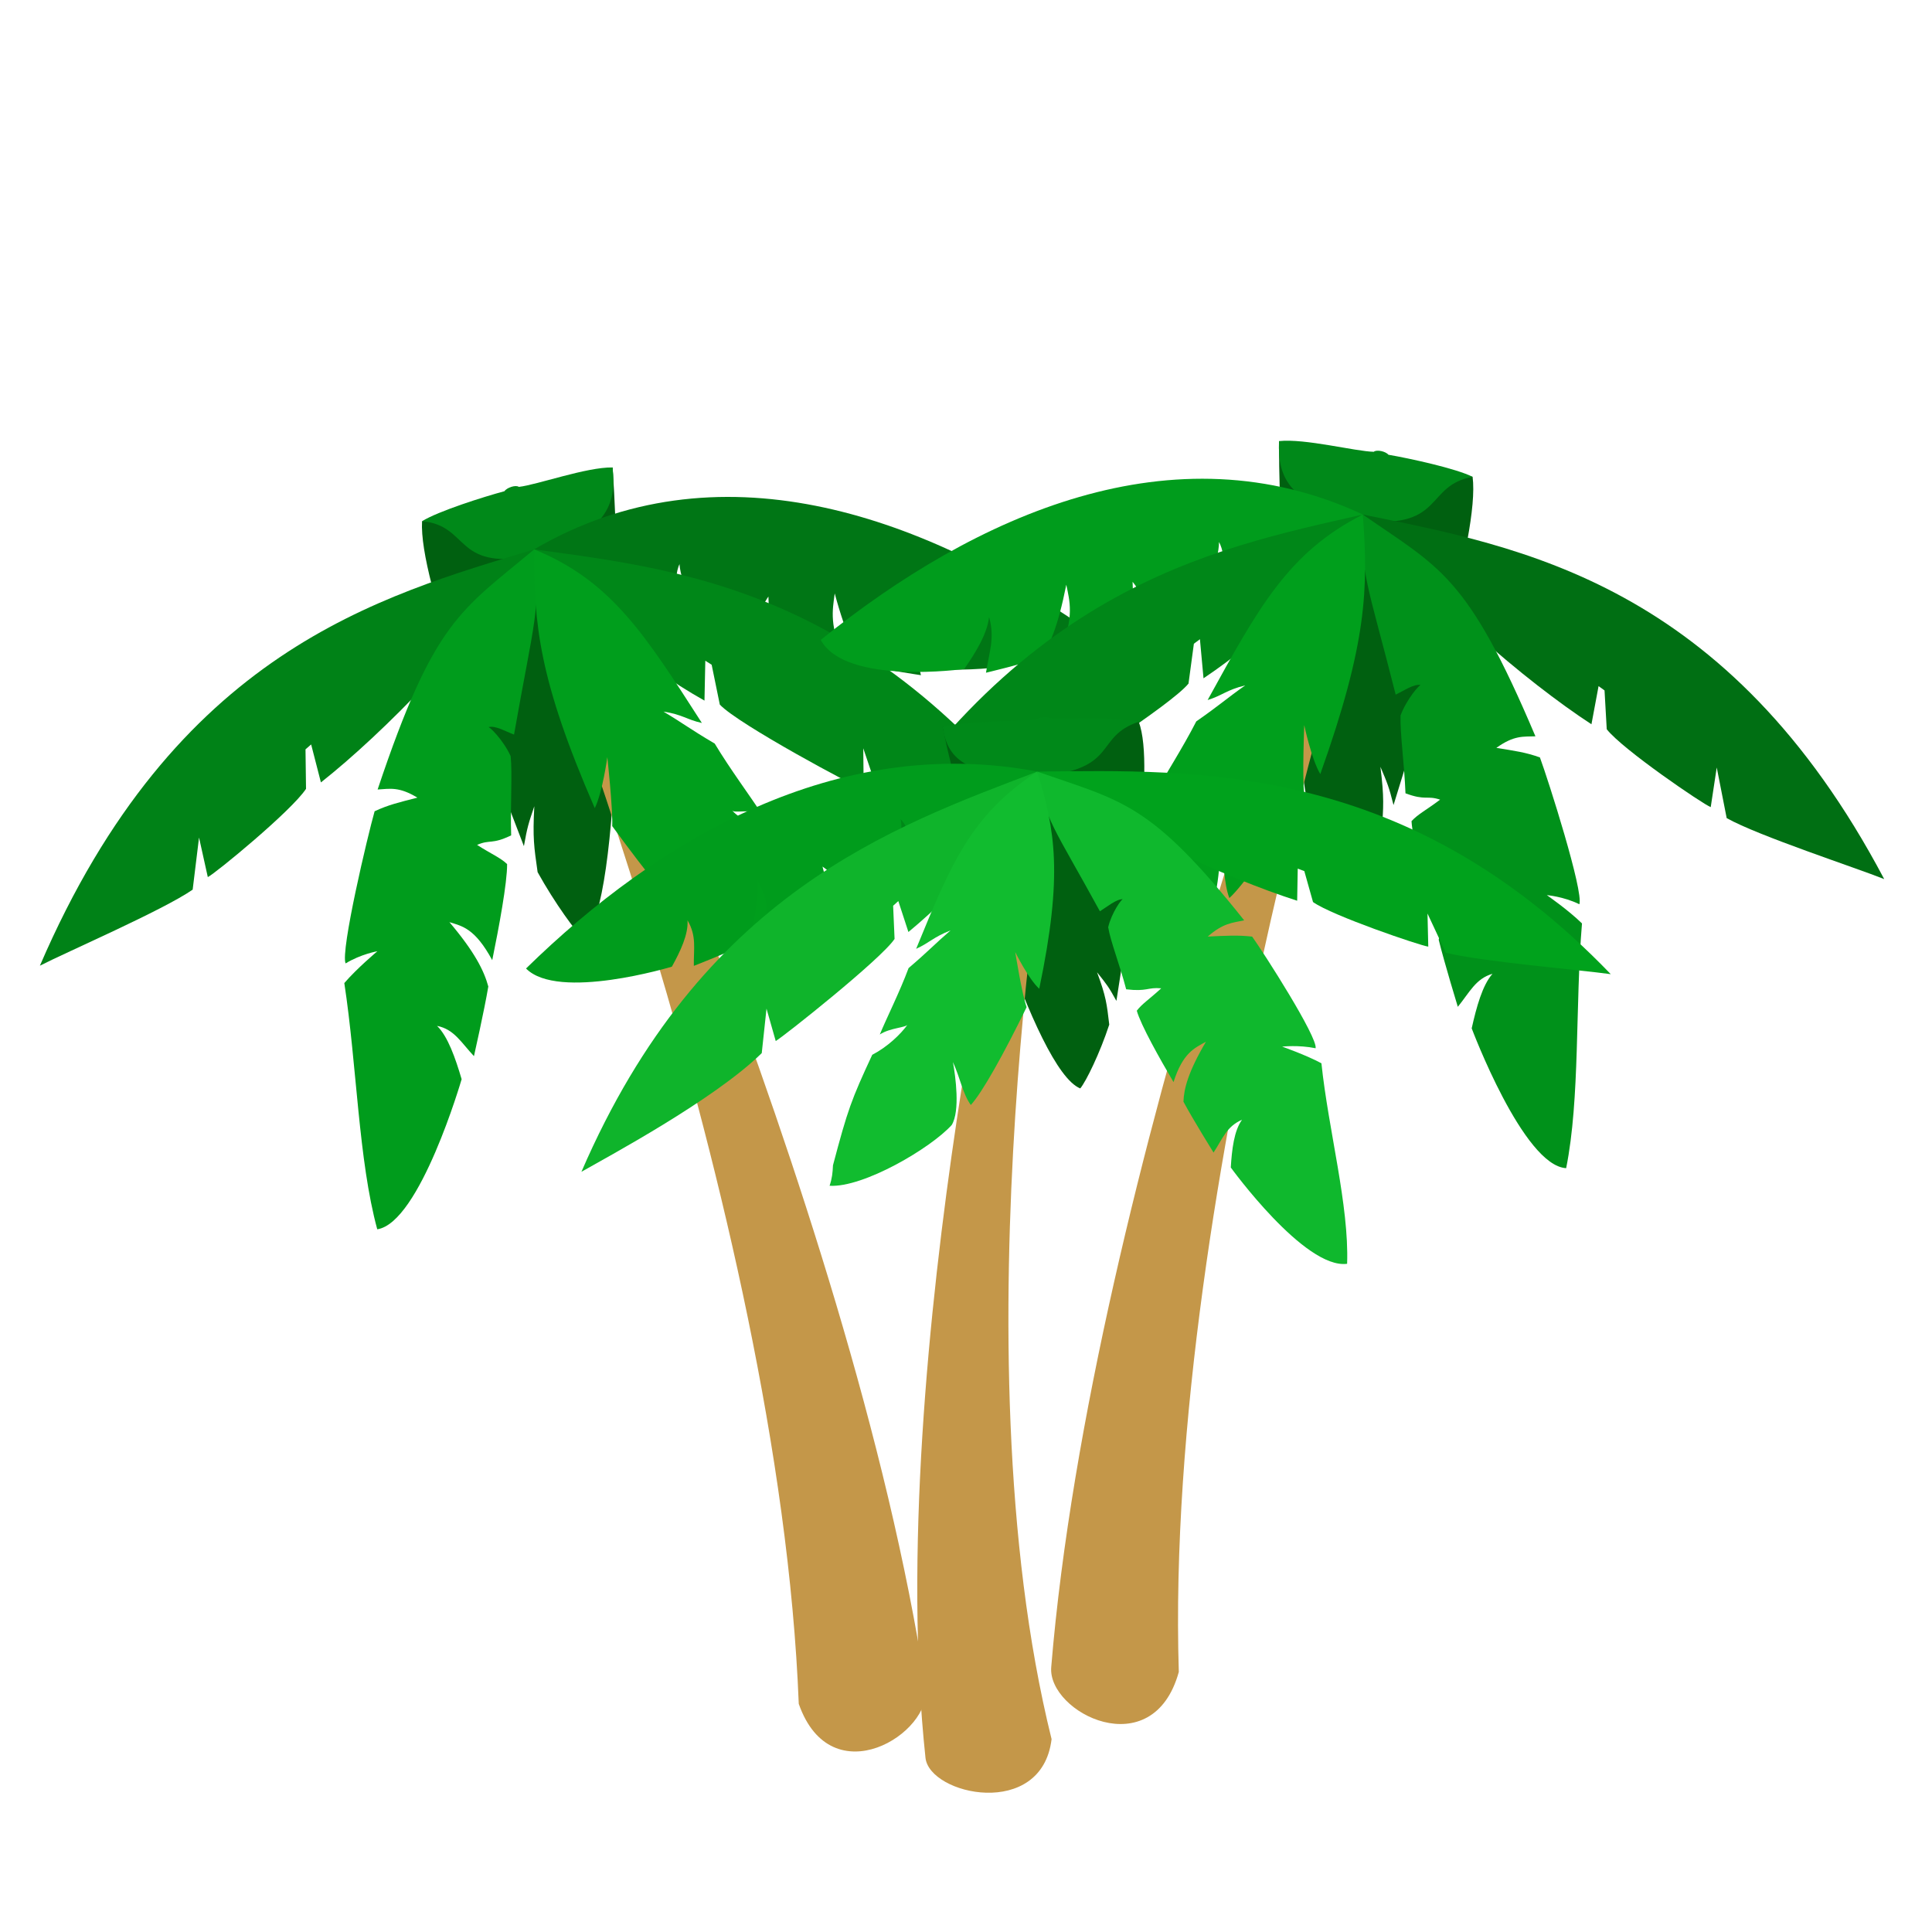 <?xml version="1.0" encoding="UTF-8" standalone="no"?>
<!-- Created with Inkscape (http://www.inkscape.org/) -->

<svg
   xmlns:dc="http://purl.org/dc/elements/1.1/"
   xmlns:cc="http://creativecommons.org/ns#"
   xmlns:rdf="http://www.w3.org/1999/02/22-rdf-syntax-ns#"
   xmlns:svg="http://www.w3.org/2000/svg"
   xmlns="http://www.w3.org/2000/svg"
   xmlns:sodipodi="http://sodipodi.sourceforge.net/DTD/sodipodi-0.dtd"
   xmlns:inkscape="http://www.inkscape.org/namespaces/inkscape"
   width="400"
   height="400"
   viewBox="0 0 105.833 105.833"
   version="1.1"
   id="svg8"
   inkscape:version="0.92.4 5da689c313, 2019-01-14"
   sodipodi:docname="palmier.svg">
  <defs
     id="defs2" />
  <sodipodi:namedview
     id="base"
     pagecolor="#ffffff"
     bordercolor="#666666"
     borderopacity="1.0"
     inkscape:pageopacity="0.0"
     inkscape:pageshadow="2"
     inkscape:zoom="1.0977658"
     inkscape:cx="60.853046"
     inkscape:cy="304.41843"
     inkscape:document-units="mm"
     inkscape:current-layer="layer3"
     showgrid="false"
     units="px"
     inkscape:window-width="956"
     inkscape:window-height="1057"
     inkscape:window-x="960"
     inkscape:window-y="0"
     inkscape:window-maximized="0" />
  <g
     inkscape:groupmode="layer"
     id="layer3"
     inkscape:label="Layer 3"
     style="display:inline;opacity:1">
    <g
       style="display:inline;opacity:1"
       id="g949-5"
       transform="matrix(-1.355,0.369,0.322,1.549,90.071,-48.295)">
      <g
         transform="matrix(0.46,0,0,0.567,29.595,25.406)"
         id="g920-3">
        <path
           style="display:inline;opacity:1;fill:#006010;fill-opacity:1;stroke:none;stroke-width:0.258px;stroke-linecap:butt;stroke-linejoin:miter;stroke-opacity:1"
           d="m 61.578,18.353 c -6.887,0.033 -10.157,0.36 -16.776,-0.109 1.417,7.543 6.717,25.887 10.539,27.381 0.519,-0.504 1.803,-2.597 2.693,-4.698 -0.139,-1.559 -0.174,-2.094 -0.864,-3.942 0.774,0.914 0.944,1.114 1.555,2.187 1.265,-5.774 4.187,-17.299 2.852,-20.819 z"
           id="path873-3-5"
           inkscape:connector-curvature="0"
           sodipodi:nodetypes="ccccccc" />
        <path
           style="fill:#008919;fill-opacity:1;stroke:none;stroke-width:0.165px;stroke-linecap:butt;stroke-linejoin:miter;stroke-opacity:1"
           d="m 61.578,18.353 c -1.497,-0.33 -5.545,-0.451 -7.372,-0.446 -0.265,-0.175 -1.051,-0.207 -1.273,-0.024 -1.55,0.173 -5.98,-0.086 -8.131,0.36 0.309,2.299 1.623,3.798 8.322,3.93 6.635,-0.397 4.58,-2.808 8.454,-3.82 z"
           id="path873-6"
           inkscape:connector-curvature="0"
           sodipodi:nodetypes="cccccc" />
      </g>
      <path
         sodipodi:nodetypes="ccccc"
         inkscape:connector-curvature="0"
         id="path922-2"
         d="M 47.929,79.428 C 46.877,62.368 53.181,38.109 53.181,38.109 l 1.223,0.34 c 0,0 -4.703,23.586 -1.49,40.379 -0.508,3.41 -4.897,2.194 -4.985,0.6 z"
         style="display:inline;opacity:1;fill:#c49749;fill-opacity:1;stroke:none;stroke-width:0.133px;stroke-linecap:butt;stroke-linejoin:miter;stroke-opacity:1" />
      <path
         sodipodi:nodetypes="cccccccccccccccc"
         inkscape:connector-curvature="0"
         id="path871-7-9"
         d="m 45.267,41.49 c 0.458,0.36 0.359,0.524 1.073,1.053 0.709,-0.624 1.54,-1.167 1.912,-1.574 0.212,-0.59 0.197,-1.383 0.146,-1.385 0.222,0.211 0.321,0.697 0.461,1.087 3.253,-1.499 3.739,-1.478 4.997,-2.895 -7.833,-1.906 -15.022,2.33 -20.398,7.603 1.207,1.43 5.734,0.136 5.734,0.136 0.355,-0.635 0.7,-1.34 0.687,-1.941 0.343,0.689 0.191,1.215 0.178,1.939 0,0 1.359,-0.516 2.047,-0.842 0.271,-0.455 0.502,-1.158 0.602,-2.68 0.222,0.548 0.481,1.049 0.136,2.307 0.942,-0.39 2.259,-0.972 2.702,-1.341 -0.011,-0.38 -0.146,-0.77 -0.277,-1.468 z"
         style="display:inline;opacity:1;fill:#007615;fill-opacity:1;stroke:none;stroke-width:0.134px;stroke-linecap:butt;stroke-linejoin:miter;stroke-opacity:1" />
      <path
         sodipodi:nodetypes="ccccccccccc"
         inkscape:connector-curvature="0"
         id="path875-1"
         d="m 76.078,47.206 c -7.68,-9.282 -15.908,-9.27 -22.222,-9.429 2.914,2.461 7.249,4.782 10.012,5.856 l 0.072,-1.36 0.255,0.113 0.294,1.326 c 0.727,0.605 4.151,2.008 4.46,2.059 l 0.021,-1.404 0.658,1.686 c 1.299,0.419 5.313,0.936 6.45,1.153 z"
         style="fill:#008217;fill-opacity:1;stroke:none;stroke-width:0.133px;stroke-linecap:butt;stroke-linejoin:miter;stroke-opacity:1" />
      <path
         sodipodi:nodetypes="ccccccccccc"
         inkscape:connector-curvature="0"
         id="path875-6-2"
         d="m 35.319,54.081 c 5.153,-11.61 12.745,-14.171 18.536,-16.304 -2.176,3.353 -2.989,4.685 -5.313,6.614 l -0.349,-1.327 -0.211,0.192 0.005,1.408 c -0.545,0.827 -4.554,4.008 -4.829,4.156 l -0.312,-1.386 -0.256,1.878 c -1.945,1.916 -6.266,4.198 -7.27,4.769 z"
         style="display:inline;opacity:1;fill:#008718;fill-opacity:1;stroke:none;stroke-width:0.132px;stroke-linecap:butt;stroke-linejoin:miter;stroke-opacity:1" />
      <path
         sodipodi:nodetypes="cccccccccccccccccccccc"
         inkscape:connector-curvature="0"
         id="path871-70"
         d="m 58.387,47.148 c -0.54,-0.072 -0.552,0.129 -1.377,-0.009 -0.204,-1.017 -0.544,-2.063 -0.61,-2.658 0.155,-0.613 0.589,-1.209 0.629,-1.171 -0.281,-0.007 -0.616,0.29 -0.93,0.482 -1.667,-3.62 -2.047,-3.974 -2.243,-6.014 3.298,1.385 4.385,1.459 7.899,6.609 -0.474,0.09 -0.832,0.086 -1.457,0.635 0.746,-0.009 1.165,-0.024 1.745,0.066 0.451,0.738 2.423,4.362 2.321,4.828 -0.662,-0.173 -1.313,-0.118 -1.313,-0.118 0,0 0.926,0.39 1.518,0.764 0.173,2.865 0.869,6.061 0.698,8.541 -1.68,0.177 -4.422,-4.254 -4.422,-4.254 0.07,-0.756 0.185,-1.558 0.516,-2.008 -0.628,0.266 -0.794,0.785 -1.171,1.349 0,0 -0.755,-1.428 -1.103,-2.2 0.037,-0.554 0.238,-1.268 0.976,-2.509 -0.461,0.251 -0.926,0.437 -1.336,1.663 -0.506,-1.015 -1.194,-2.461 -1.333,-3.081 0.212,-0.282 0.523,-0.478 0.994,-0.913 z"
         style="fill:#009c1c;fill-opacity:1;stroke:none;stroke-width:0.133px;stroke-linecap:butt;stroke-linejoin:miter;stroke-opacity:1" />
      <path
         sodipodi:nodetypes="cccccccccccccccc"
         inkscape:connector-curvature="0"
         id="path881-9"
         d="m 45.049,55.037 c 1.327,0.137 4.042,-1.452 4.895,-2.399 0.358,-0.584 0.225,-2.062 0.146,-2.666 0.277,0.738 0.326,1.336 0.635,1.846 0.472,-0.515 1.38,-2.126 2.345,-4.067 -0.17,-0.604 -0.361,-2.352 -0.361,-2.352 0,0 0.465,1.139 0.886,1.591 1.117,-4.823 0.871,-6.691 0.261,-9.213 -2.697,1.755 -3.559,3.85 -5.037,7.339 0.55,-0.247 0.677,-0.462 1.382,-0.732 -0.656,0.566 -0.876,0.825 -1.709,1.538 -0.383,0.995 -0.967,2.137 -1.234,2.773 0.424,-0.276 1.045,-0.246 1.115,-0.388 -0.291,0.407 -0.836,0.928 -1.444,1.238 -0.895,1.885 -1.045,2.279 -1.714,4.627 -0.027,0.329 -0.055,0.549 -0.166,0.866 z"
         style="fill:#009e1c;fill-opacity:1;stroke:none;stroke-width:0.133px;stroke-linecap:butt;stroke-linejoin:miter;stroke-opacity:1" />
    </g>
    <g
       id="g949"
       transform="matrix(1.376,0.241,-0.214,1.55,8.633,-43.348)">
      <g
         transform="matrix(0.46,0,0,0.567,29.595,25.406)"
         id="g920">
        <path
           style="display:inline;opacity:1;fill:#006010;fill-opacity:1;stroke:none;stroke-width:0.258px;stroke-linecap:butt;stroke-linejoin:miter;stroke-opacity:1"
           d="m 61.578,18.353 c -6.887,0.033 -10.157,0.36 -16.776,-0.109 1.417,7.543 6.717,25.887 10.539,27.381 0.519,-0.504 1.803,-2.597 2.693,-4.698 -0.139,-1.559 -0.174,-2.094 -0.864,-3.942 0.774,0.914 0.944,1.114 1.555,2.187 1.265,-5.774 4.187,-17.299 2.852,-20.819 z"
           id="path873-3"
           inkscape:connector-curvature="0"
           sodipodi:nodetypes="ccccccc" />
        <path
           style="fill:#008919;fill-opacity:1;stroke:none;stroke-width:0.165px;stroke-linecap:butt;stroke-linejoin:miter;stroke-opacity:1"
           d="m 61.578,18.353 c -1.497,-0.33 -5.545,-0.451 -7.372,-0.446 -0.265,-0.175 -1.051,-0.207 -1.273,-0.024 -1.55,0.173 -5.98,-0.086 -8.131,0.36 0.309,2.299 1.623,3.798 8.322,3.93 6.635,-0.397 4.58,-2.808 8.454,-3.82 z"
           id="path873"
           inkscape:connector-curvature="0"
           sodipodi:nodetypes="cccccc" />
      </g>
      <path
         sodipodi:nodetypes="ccccc"
         inkscape:connector-curvature="0"
         id="path922"
         d="M 47.929,79.428 C 46.877,62.368 53.181,38.109 53.181,38.109 l 1.223,0.34 c 0,0 -4.703,23.586 -1.49,40.379 -0.508,3.41 -4.897,2.194 -4.985,0.6 z"
         style="display:inline;opacity:1;fill:#c49749;fill-opacity:1;stroke:none;stroke-width:0.133px;stroke-linecap:butt;stroke-linejoin:miter;stroke-opacity:1" />
      <path
         sodipodi:nodetypes="cccccccccccccccc"
         inkscape:connector-curvature="0"
         id="path871-7"
         d="m 45.267,41.49 c 0.458,0.36 0.359,0.524 1.073,1.053 0.709,-0.624 1.54,-1.167 1.912,-1.574 0.212,-0.59 0.197,-1.383 0.146,-1.385 0.222,0.211 0.321,0.697 0.461,1.087 3.253,-1.499 3.739,-1.478 4.997,-2.895 -7.833,-1.906 -15.022,2.33 -20.398,7.603 1.207,1.43 5.734,0.136 5.734,0.136 0.355,-0.635 0.7,-1.34 0.687,-1.941 0.343,0.689 0.191,1.215 0.178,1.939 0,0 1.359,-0.516 2.047,-0.842 0.271,-0.455 0.502,-1.158 0.602,-2.68 0.222,0.548 0.481,1.049 0.136,2.307 0.942,-0.39 2.259,-0.972 2.702,-1.341 -0.011,-0.38 -0.146,-0.77 -0.277,-1.468 z"
         style="display:inline;opacity:1;fill:#009c1c;fill-opacity:1;stroke:none;stroke-width:0.134px;stroke-linecap:butt;stroke-linejoin:miter;stroke-opacity:1" />
      <path
         sodipodi:nodetypes="ccccccccccc"
         inkscape:connector-curvature="0"
         id="path875"
         d="m 76.078,47.206 c -7.68,-9.282 -15.908,-9.27 -22.222,-9.429 2.914,2.461 7.249,4.782 10.012,5.856 l 0.072,-1.36 0.255,0.113 0.294,1.326 c 0.727,0.605 4.151,2.008 4.46,2.059 l 0.021,-1.404 0.658,1.686 c 1.299,0.419 5.313,0.936 6.45,1.153 z"
         style="fill:#006f13;fill-opacity:1;stroke:none;stroke-width:0.133px;stroke-linecap:butt;stroke-linejoin:miter;stroke-opacity:1" />
      <path
         sodipodi:nodetypes="ccccccccccc"
         inkscape:connector-curvature="0"
         id="path875-6"
         d="m 35.319,54.081 c 5.153,-11.61 12.745,-14.171 18.536,-16.304 -2.176,3.353 -2.989,4.685 -5.313,6.614 l -0.349,-1.327 -0.211,0.192 0.005,1.408 c -0.545,0.827 -4.554,4.008 -4.829,4.156 l -0.312,-1.386 -0.256,1.878 c -1.945,1.916 -6.266,4.198 -7.27,4.769 z"
         style="display:inline;opacity:1;fill:#008718;fill-opacity:1;stroke:none;stroke-width:0.132px;stroke-linecap:butt;stroke-linejoin:miter;stroke-opacity:1" />
      <path
         sodipodi:nodetypes="cccccccccccccccccccccc"
         inkscape:connector-curvature="0"
         id="path871"
         d="m 58.387,47.148 c -0.54,-0.072 -0.552,0.129 -1.377,-0.009 -0.204,-1.017 -0.544,-2.063 -0.61,-2.658 0.155,-0.613 0.589,-1.209 0.629,-1.171 -0.281,-0.007 -0.616,0.29 -0.93,0.482 -1.667,-3.62 -2.047,-3.974 -2.243,-6.014 3.298,1.385 4.385,1.459 7.899,6.609 -0.474,0.09 -0.832,0.086 -1.457,0.635 0.746,-0.009 1.165,-0.024 1.745,0.066 0.451,0.738 2.423,4.362 2.321,4.828 -0.662,-0.173 -1.313,-0.118 -1.313,-0.118 0,0 0.926,0.39 1.518,0.764 0.173,2.865 0.869,6.061 0.698,8.541 -1.68,0.177 -4.422,-4.254 -4.422,-4.254 0.07,-0.756 0.185,-1.558 0.516,-2.008 -0.628,0.266 -0.794,0.785 -1.171,1.349 0,0 -0.755,-1.428 -1.103,-2.2 0.037,-0.554 0.238,-1.268 0.976,-2.509 -0.461,0.251 -0.926,0.437 -1.336,1.663 -0.506,-1.015 -1.194,-2.461 -1.333,-3.081 0.212,-0.282 0.523,-0.478 0.994,-0.913 z"
         style="fill:#00911a;fill-opacity:1;stroke:none;stroke-width:0.133px;stroke-linecap:butt;stroke-linejoin:miter;stroke-opacity:1" />
      <path
         sodipodi:nodetypes="cccccccccccccccc"
         inkscape:connector-curvature="0"
         id="path881"
         d="m 45.049,55.037 c 1.327,0.137 4.042,-1.452 4.895,-2.399 0.358,-0.584 0.225,-2.062 0.146,-2.666 0.277,0.738 0.326,1.336 0.635,1.846 0.472,-0.515 1.38,-2.126 2.345,-4.067 -0.17,-0.604 -0.361,-2.352 -0.361,-2.352 0,0 0.465,1.139 0.886,1.591 1.117,-4.823 0.871,-6.691 0.261,-9.213 -2.697,1.755 -3.559,3.85 -5.037,7.339 0.55,-0.247 0.677,-0.462 1.382,-0.732 -0.656,0.566 -0.876,0.825 -1.709,1.538 -0.383,0.995 -0.967,2.137 -1.234,2.773 0.424,-0.276 1.045,-0.246 1.115,-0.388 -0.291,0.407 -0.836,0.928 -1.444,1.238 -0.895,1.885 -1.045,2.279 -1.714,4.627 -0.027,0.329 -0.055,0.549 -0.166,0.866 z"
         style="fill:#009f1c;fill-opacity:1;stroke:none;stroke-width:0.133px;stroke-linecap:butt;stroke-linejoin:miter;stroke-opacity:1" />
    </g>
    <g
       style="display:inline;opacity:1"
       id="g949-2"
       transform="matrix(1.392,-0.048,0.051,1.29,-20.072,-3.88)">
      <g
         transform="matrix(0.46,0,0,0.567,29.595,25.406)"
         id="g920-0">
        <path
           style="display:inline;opacity:1;fill:#006010;fill-opacity:1;stroke:none;stroke-width:0.258px;stroke-linecap:butt;stroke-linejoin:miter;stroke-opacity:1"
           d="m 61.578,18.353 c -6.887,0.033 -10.157,0.36 -16.776,-0.109 1.417,7.543 6.717,25.887 10.539,27.381 0.519,-0.504 1.803,-2.597 2.693,-4.698 -0.139,-1.559 -0.174,-2.094 -0.864,-3.942 0.774,0.914 0.944,1.114 1.555,2.187 1.265,-5.774 4.187,-17.299 2.852,-20.819 z"
           id="path873-3-2"
           inkscape:connector-curvature="0"
           sodipodi:nodetypes="ccccccc" />
        <path
           style="fill:#008919;fill-opacity:1;stroke:none;stroke-width:0.165px;stroke-linecap:butt;stroke-linejoin:miter;stroke-opacity:1"
           d="m 61.578,18.353 c -1.497,-0.33 -5.545,-0.451 -7.372,-0.446 -0.265,-0.175 -1.051,-0.207 -1.273,-0.024 -1.55,0.173 -5.98,-0.086 -8.131,0.36 0.309,2.299 1.623,3.798 8.322,3.93 6.635,-0.397 4.58,-2.808 8.454,-3.82 z"
           id="path873-37"
           inkscape:connector-curvature="0"
           sodipodi:nodetypes="cccccc" />
      </g>
      <path
         sodipodi:nodetypes="ccccc"
         inkscape:connector-curvature="0"
         id="path922-5"
         d="M 47.929,79.428 C 46.877,62.368 53.181,38.109 53.181,38.109 l 1.223,0.34 c 0,0 -4.703,23.586 -1.49,40.379 -0.508,3.41 -4.897,2.194 -4.985,0.6 z"
         style="display:inline;opacity:1;fill:#c49749;fill-opacity:1;stroke:none;stroke-width:0.133px;stroke-linecap:butt;stroke-linejoin:miter;stroke-opacity:1" />
      <path
         sodipodi:nodetypes="cccccccccccccccc"
         inkscape:connector-curvature="0"
         id="path871-7-92"
         d="m 45.267,41.49 c 0.458,0.36 0.359,0.524 1.073,1.053 0.709,-0.624 1.54,-1.167 1.912,-1.574 0.212,-0.59 0.197,-1.383 0.146,-1.385 0.222,0.211 0.321,0.697 0.461,1.087 3.253,-1.499 3.739,-1.478 4.997,-2.895 -7.833,-1.906 -15.022,2.33 -20.398,7.603 1.207,1.43 5.734,0.136 5.734,0.136 0.355,-0.635 0.7,-1.34 0.687,-1.941 0.343,0.689 0.191,1.215 0.178,1.939 0,0 1.359,-0.516 2.047,-0.842 0.271,-0.455 0.502,-1.158 0.602,-2.68 0.222,0.548 0.481,1.049 0.136,2.307 0.942,-0.39 2.259,-0.972 2.702,-1.341 -0.011,-0.38 -0.146,-0.77 -0.277,-1.468 z"
         style="display:inline;opacity:1;fill:#009c1c;fill-opacity:1;stroke:none;stroke-width:0.134px;stroke-linecap:butt;stroke-linejoin:miter;stroke-opacity:1" />
      <path
         sodipodi:nodetypes="ccccccccccc"
         inkscape:connector-curvature="0"
         id="path875-2"
         d="m 76.078,47.206 c -7.68,-9.282 -15.908,-9.27 -22.222,-9.429 2.914,2.461 7.249,4.782 10.012,5.856 l 0.072,-1.36 0.255,0.113 0.294,1.326 c 0.727,0.605 4.151,2.008 4.46,2.059 l 0.021,-1.404 0.658,1.686 c 1.299,0.419 5.313,0.936 6.45,1.153 z"
         style="fill:#00a21c;fill-opacity:1;stroke:none;stroke-width:0.133px;stroke-linecap:butt;stroke-linejoin:miter;stroke-opacity:1" />
      <path
         sodipodi:nodetypes="ccccccccccc"
         inkscape:connector-curvature="0"
         id="path875-6-8"
         d="m 35.319,54.081 c 5.153,-11.61 12.745,-14.171 18.536,-16.304 -2.176,3.353 -2.989,4.685 -5.313,6.614 l -0.349,-1.327 -0.211,0.192 0.005,1.408 c -0.545,0.827 -4.554,4.008 -4.829,4.156 l -0.312,-1.386 -0.256,1.878 c -1.945,1.916 -6.266,4.198 -7.27,4.769 z"
         style="display:inline;opacity:1;fill:#0fb42b;fill-opacity:1;stroke:none;stroke-width:0.132px;stroke-linecap:butt;stroke-linejoin:miter;stroke-opacity:1" />
      <path
         sodipodi:nodetypes="cccccccccccccccccccccc"
         inkscape:connector-curvature="0"
         id="path871-9"
         d="m 58.387,47.148 c -0.54,-0.072 -0.552,0.129 -1.377,-0.009 -0.204,-1.017 -0.544,-2.063 -0.61,-2.658 0.155,-0.613 0.589,-1.209 0.629,-1.171 -0.281,-0.007 -0.616,0.29 -0.93,0.482 -1.667,-3.62 -2.047,-3.974 -2.243,-6.014 3.298,1.385 4.385,1.459 7.899,6.609 -0.474,0.09 -0.832,0.086 -1.457,0.635 0.746,-0.009 1.165,-0.024 1.745,0.066 0.451,0.738 2.423,4.362 2.321,4.828 -0.662,-0.173 -1.313,-0.118 -1.313,-0.118 0,0 0.926,0.39 1.518,0.764 0.173,2.865 0.869,6.061 0.698,8.541 -1.68,0.177 -4.422,-4.254 -4.422,-4.254 0.07,-0.756 0.185,-1.558 0.516,-2.008 -0.628,0.266 -0.794,0.785 -1.171,1.349 0,0 -0.755,-1.428 -1.103,-2.2 0.037,-0.554 0.238,-1.268 0.976,-2.509 -0.461,0.251 -0.926,0.437 -1.336,1.663 -0.506,-1.015 -1.194,-2.461 -1.333,-3.081 0.212,-0.282 0.523,-0.478 0.994,-0.913 z"
         style="fill:#0fb82d;fill-opacity:1;stroke:none;stroke-width:0.133px;stroke-linecap:butt;stroke-linejoin:miter;stroke-opacity:1" />
      <path
         sodipodi:nodetypes="cccccccccccccccc"
         inkscape:connector-curvature="0"
         id="path881-7"
         d="m 45.049,55.037 c 1.327,0.137 4.042,-1.452 4.895,-2.399 0.358,-0.584 0.225,-2.062 0.146,-2.666 0.277,0.738 0.326,1.336 0.635,1.846 0.472,-0.515 1.38,-2.126 2.345,-4.067 -0.17,-0.604 -0.361,-2.352 -0.361,-2.352 0,0 0.465,1.139 0.886,1.591 1.117,-4.823 0.871,-6.691 0.261,-9.213 -2.697,1.755 -3.559,3.85 -5.037,7.339 0.55,-0.247 0.677,-0.462 1.382,-0.732 -0.656,0.566 -0.876,0.825 -1.709,1.538 -0.383,0.995 -0.967,2.137 -1.234,2.773 0.424,-0.276 1.045,-0.246 1.115,-0.388 -0.291,0.407 -0.836,0.928 -1.444,1.238 -0.895,1.885 -1.045,2.279 -1.714,4.627 -0.027,0.329 -0.055,0.549 -0.166,0.866 z"
         style="fill:#11bc2f;fill-opacity:1;stroke:none;stroke-width:0.133px;stroke-linecap:butt;stroke-linejoin:miter;stroke-opacity:1" />
    </g>
  </g>
</svg>
